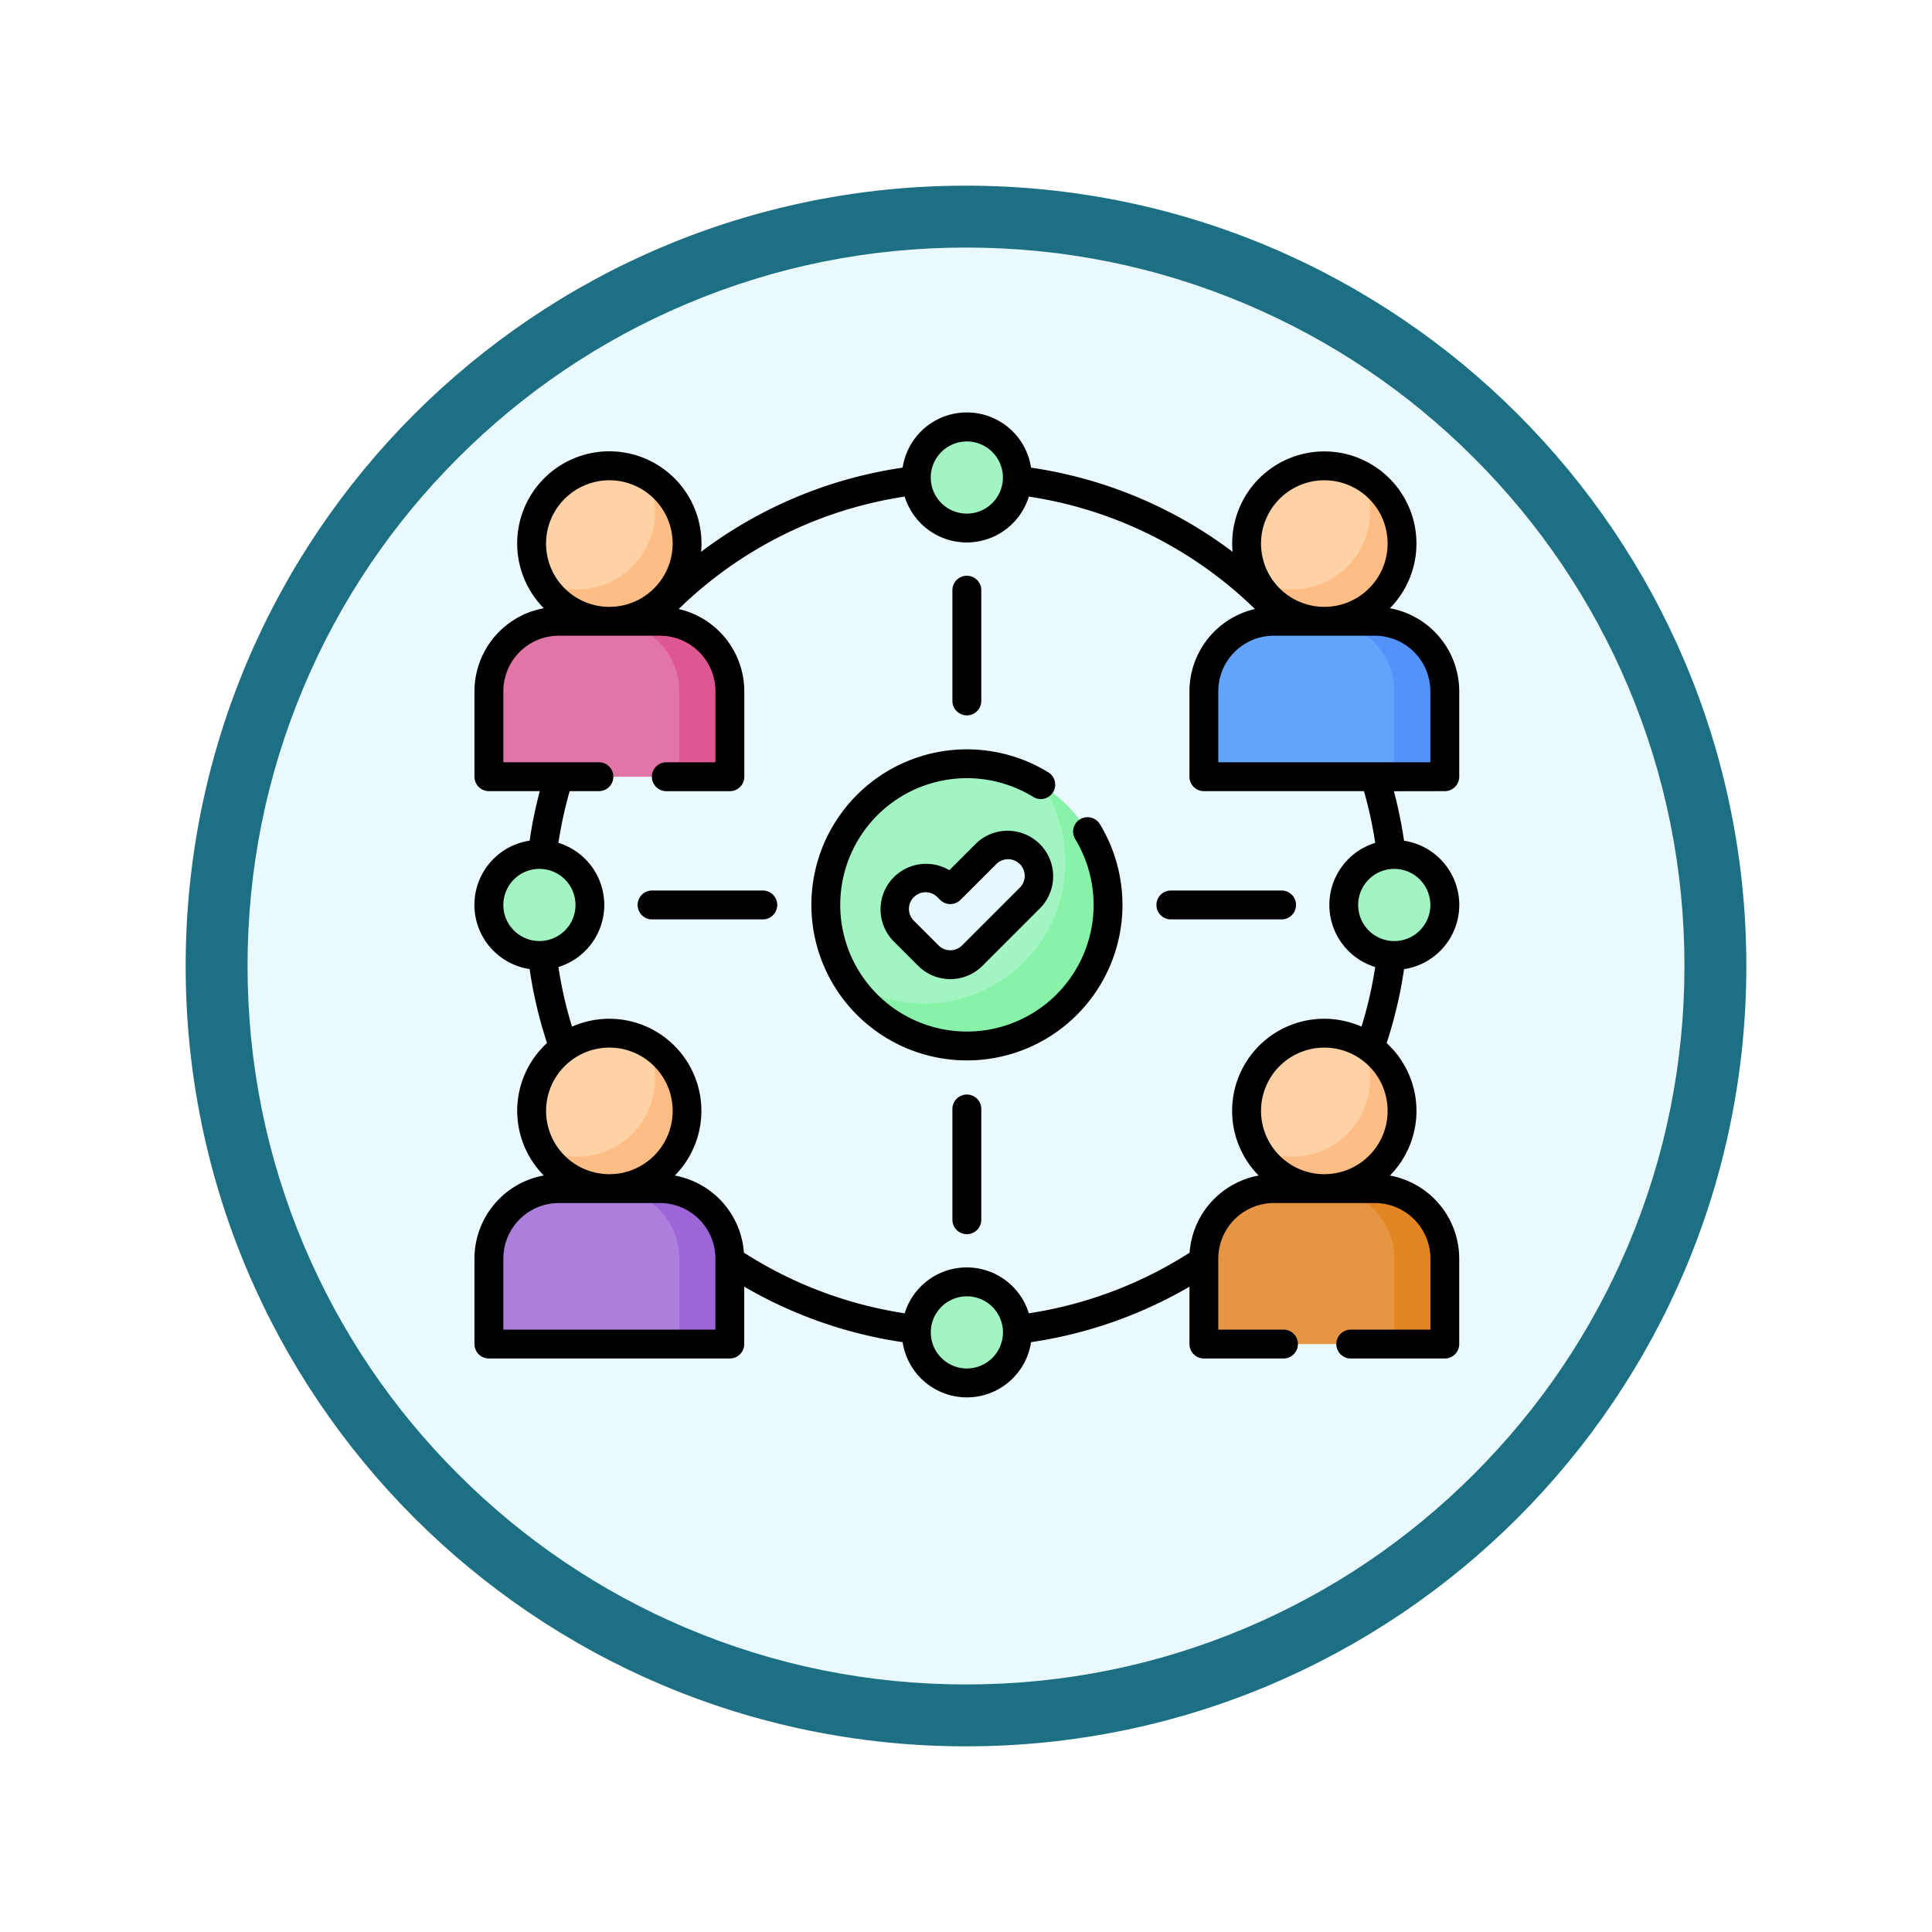 <svg xmlns="http://www.w3.org/2000/svg" xmlns:xlink="http://www.w3.org/1999/xlink" width="93.656" height="93.656" viewBox="0 0 93.656 93.656">
  <defs>
    <filter id="Trazado_982547" x="0" y="0" width="93.656" height="93.656" filterUnits="userSpaceOnUse">
      <feOffset dy="3" input="SourceAlpha"/>
      <feGaussianBlur stdDeviation="3" result="blur"/>
      <feFlood flood-opacity="0.161"/>
      <feComposite operator="in" in2="blur"/>
      <feComposite in="SourceGraphic"/>
    </filter>
  </defs>
  <g id="Grupo_1181671" data-name="Grupo 1181671" transform="translate(-195 -1233)">
    <g id="Grupo_1180314" data-name="Grupo 1180314" transform="translate(-5.461 -6557)">
      <g id="Grupo_1174894" data-name="Grupo 1174894" transform="translate(11.291 2507.168)">
        <g id="Grupo_1172067" data-name="Grupo 1172067" transform="translate(198.17 5288.832)">
          <g id="Grupo_1164308" data-name="Grupo 1164308" transform="translate(0 0)">
            <g id="Grupo_1163948" data-name="Grupo 1163948" transform="translate(0)">
              <g id="Grupo_1158168" data-name="Grupo 1158168" transform="translate(0)">
                <g id="Grupo_1152576" data-name="Grupo 1152576">
                  <g id="Grupo_1148633" data-name="Grupo 1148633">
                    <g id="Grupo_1148525" data-name="Grupo 1148525">
                      <g transform="matrix(1, 0, 0, 1, -9, -6)" filter="url(#Trazado_982547)">
                        <g id="Trazado_982547-2" data-name="Trazado 982547" transform="translate(9 6)" fill="#e9f9fd">
                          <path d="M 37.828 74.156 C 32.923 74.156 28.166 73.196 23.688 71.302 C 19.362 69.472 15.477 66.853 12.14 63.516 C 8.803 60.179 6.184 56.294 4.354 51.968 C 2.46 47.49 1.5 42.733 1.5 37.828 C 1.5 32.923 2.46 28.166 4.354 23.688 C 6.184 19.362 8.803 15.477 12.14 12.14 C 15.477 8.803 19.362 6.184 23.688 4.354 C 28.166 2.46 32.923 1.5 37.828 1.5 C 42.733 1.5 47.49 2.46 51.968 4.354 C 56.294 6.184 60.179 8.803 63.516 12.14 C 66.853 15.477 69.472 19.362 71.302 23.688 C 73.196 28.166 74.156 32.923 74.156 37.828 C 74.156 42.733 73.196 47.49 71.302 51.968 C 69.472 56.294 66.853 60.179 63.516 63.516 C 60.179 66.853 56.294 69.472 51.968 71.302 C 47.49 73.196 42.733 74.156 37.828 74.156 Z" stroke="none"/>
                          <path d="M 37.828 3 C 33.125 3 28.564 3.92 24.272 5.736 C 20.125 7.49 16.4 10.001 13.201 13.201 C 10.001 16.4 7.49 20.125 5.736 24.272 C 3.92 28.564 3 33.125 3 37.828 C 3 42.531 3.92 47.092 5.736 51.384 C 7.49 55.531 10.001 59.256 13.201 62.455 C 16.4 65.655 20.125 68.167 24.272 69.921 C 28.564 71.736 33.125 72.656 37.828 72.656 C 42.531 72.656 47.092 71.736 51.384 69.921 C 55.531 68.167 59.256 65.655 62.455 62.455 C 65.655 59.256 68.167 55.531 69.921 51.384 C 71.736 47.092 72.656 42.531 72.656 37.828 C 72.656 33.125 71.736 28.564 69.921 24.272 C 68.167 20.125 65.655 16.4 62.455 13.201 C 59.256 10.001 55.531 7.49 51.384 5.736 C 47.092 3.92 42.531 3 37.828 3 M 37.828 0 C 58.72 0 75.656 16.936 75.656 37.828 C 75.656 58.72 58.72 75.656 37.828 75.656 C 16.936 75.656 0 58.72 0 37.828 C 0 16.936 16.936 0 37.828 0 Z" stroke="none" fill="#1d7083"/>
                        </g>
                      </g>
                    </g>
                  </g>
                </g>
              </g>
            </g>
          </g>
        </g>
      </g>
    </g>
    <g id="red_1_" data-name="red (1)" transform="translate(218 1253)">
      <g id="Grupo_1181643" data-name="Grupo 1181643" transform="translate(35.359 30.085)">
        <g id="Grupo_1181639" data-name="Grupo 1181639" transform="translate(0 7.535)">
          <path id="Trazado_1041405" data-name="Trazado 1041405" d="M379.24,406.875v4.144h11.679v-4.144a3.391,3.391,0,0,0-3.391-3.391h-4.9A3.391,3.391,0,0,0,379.24,406.875Z" transform="translate(-379.24 -403.484)" fill="#e69642"/>
        </g>
        <g id="Grupo_1181640" data-name="Grupo 1181640" transform="translate(5.839 7.535)">
          <path id="Trazado_1041406" data-name="Trazado 1041406" d="M444.319,403.484H441.87a3.391,3.391,0,0,1,3.391,3.391v4.144h2.449v-4.144A3.391,3.391,0,0,0,444.319,403.484Z" transform="translate(-441.87 -403.484)" fill="#e38523"/>
        </g>
        <g id="Grupo_1181641" data-name="Grupo 1181641" transform="translate(2.072)">
          <circle id="Elipse_13096" data-name="Elipse 13096" cx="3.767" cy="3.767" r="3.767" fill="#fed2a4"/>
        </g>
        <g id="Grupo_1181642" data-name="Grupo 1181642" transform="translate(2.514 0.442)">
          <path id="Trazado_1041407" data-name="Trazado 1041407" d="M411.3,327.413a3.768,3.768,0,0,1-5.1,5.1,3.767,3.767,0,1,0,5.1-5.1Z" transform="translate(-406.206 -327.413)" fill="#ffbd86"/>
        </g>
      </g>
      <g id="Grupo_1181648" data-name="Grupo 1181648" transform="translate(0.699 30.085)">
        <g id="Grupo_1181644" data-name="Grupo 1181644" transform="translate(0 7.535)">
          <path id="Trazado_1041408" data-name="Trazado 1041408" d="M7.5,406.875v4.144H19.179v-4.144a3.391,3.391,0,0,0-3.391-3.391h-4.9A3.391,3.391,0,0,0,7.5,406.875Z" transform="translate(-7.5 -403.484)" fill="#ad7fdd"/>
        </g>
        <g id="Grupo_1181645" data-name="Grupo 1181645" transform="translate(5.839 7.535)">
          <path id="Trazado_1041409" data-name="Trazado 1041409" d="M72.579,403.484H70.13a3.391,3.391,0,0,1,3.391,3.391v4.144h2.449v-4.144A3.391,3.391,0,0,0,72.579,403.484Z" transform="translate(-70.13 -403.484)" fill="#9d66d6"/>
        </g>
        <g id="Grupo_1181646" data-name="Grupo 1181646" transform="translate(2.072)">
          <circle id="Elipse_13097" data-name="Elipse 13097" cx="3.767" cy="3.767" r="3.767" fill="#fed2a4"/>
        </g>
        <g id="Grupo_1181647" data-name="Grupo 1181647" transform="translate(2.514 0.442)">
          <path id="Trazado_1041410" data-name="Trazado 1041410" d="M39.561,327.413a3.768,3.768,0,0,1-5.1,5.1,3.767,3.767,0,1,0,5.1-5.1Z" transform="translate(-34.465 -327.413)" fill="#ffbd86"/>
        </g>
      </g>
      <g id="Grupo_1181653" data-name="Grupo 1181653" transform="translate(35.359 2.583)">
        <g id="Grupo_1181649" data-name="Grupo 1181649" transform="translate(0 7.535)">
          <path id="Trazado_1041411" data-name="Trazado 1041411" d="M379.24,111.907v4.144h11.679v-4.144a3.391,3.391,0,0,0-3.391-3.391h-4.9A3.391,3.391,0,0,0,379.24,111.907Z" transform="translate(-379.24 -108.516)" fill="#62a4fb"/>
        </g>
        <g id="Grupo_1181650" data-name="Grupo 1181650" transform="translate(5.839 7.535)">
          <path id="Trazado_1041412" data-name="Trazado 1041412" d="M444.319,108.516H441.87a3.391,3.391,0,0,1,3.391,3.391v4.144h2.449v-4.144A3.391,3.391,0,0,0,444.319,108.516Z" transform="translate(-441.87 -108.516)" fill="#5392f9"/>
        </g>
        <g id="Grupo_1181651" data-name="Grupo 1181651" transform="translate(2.072)">
          <circle id="Elipse_13098" data-name="Elipse 13098" cx="3.767" cy="3.767" r="3.767" fill="#fed2a4"/>
        </g>
        <g id="Grupo_1181652" data-name="Grupo 1181652" transform="translate(2.514 0.442)">
          <path id="Trazado_1041413" data-name="Trazado 1041413" d="M411.3,32.445a3.768,3.768,0,0,1-5.1,5.1,3.767,3.767,0,1,0,5.1-5.1Z" transform="translate(-406.206 -32.445)" fill="#ffbd86"/>
        </g>
      </g>
      <g id="Grupo_1181658" data-name="Grupo 1181658" transform="translate(0.699 2.583)">
        <g id="Grupo_1181654" data-name="Grupo 1181654" transform="translate(0 7.535)">
          <path id="Trazado_1041414" data-name="Trazado 1041414" d="M7.5,111.907v4.144H19.179v-4.144a3.391,3.391,0,0,0-3.391-3.391h-4.9A3.391,3.391,0,0,0,7.5,111.907Z" transform="translate(-7.5 -108.516)" fill="#e175a5"/>
        </g>
        <g id="Grupo_1181655" data-name="Grupo 1181655" transform="translate(5.839 7.535)">
          <path id="Trazado_1041415" data-name="Trazado 1041415" d="M72.579,108.516H70.13a3.391,3.391,0,0,1,3.391,3.391v4.144h2.449v-4.144A3.391,3.391,0,0,0,72.579,108.516Z" transform="translate(-70.13 -108.516)" fill="#de5791"/>
        </g>
        <g id="Grupo_1181656" data-name="Grupo 1181656" transform="translate(2.072)">
          <circle id="Elipse_13099" data-name="Elipse 13099" cx="3.767" cy="3.767" r="3.767" fill="#fed2a4"/>
        </g>
        <g id="Grupo_1181657" data-name="Grupo 1181657" transform="translate(2.514 0.442)">
          <path id="Trazado_1041416" data-name="Trazado 1041416" d="M39.561,32.445a3.768,3.768,0,0,1-5.1,5.1,3.768,3.768,0,1,0,5.1-5.1Z" transform="translate(-34.465 -32.445)" fill="#ffbd86"/>
        </g>
      </g>
      <g id="Grupo_1181665" data-name="Grupo 1181665" transform="translate(17.024 17.024)">
        <g id="Grupo_1181661" data-name="Grupo 1181661">
          <g id="Grupo_1181659" data-name="Grupo 1181659">
            <circle id="Elipse_13100" data-name="Elipse 13100" cx="6.845" cy="6.845" r="6.845" fill="#a2f5c3"/>
          </g>
          <g id="Grupo_1181660" data-name="Grupo 1181660" transform="translate(1.083 1.083)">
            <path id="Trazado_1041417" data-name="Trazado 1041417" d="M203.659,194.2a6.843,6.843,0,0,1-9.455,9.455,6.844,6.844,0,1,0,9.455-9.455Z" transform="translate(-194.204 -194.204)" fill="#88f2a9"/>
          </g>
        </g>
        <g id="Grupo_1181664" data-name="Grupo 1181664" transform="translate(3.359 3.948)">
          <g id="Grupo_1181663" data-name="Grupo 1181663">
            <g id="Grupo_1181662" data-name="Grupo 1181662">
              <path id="Trazado_1041418" data-name="Trazado 1041418" d="M221.3,230.723a1.507,1.507,0,0,1-1.065-.441l-1.177-1.177a1.507,1.507,0,1,1,2.131-2.131l.112.112,1.714-1.714a1.507,1.507,0,1,1,2.131,2.131l-2.78,2.78a1.506,1.506,0,0,1-1.066.441Z" transform="translate(-218.616 -224.93)" fill="#e6f7fe"/>
            </g>
          </g>
        </g>
      </g>
      <g id="Grupo_1181666" data-name="Grupo 1181666" transform="translate(21.42 0.699)">
        <circle id="Elipse_13101" data-name="Elipse 13101" cx="2.449" cy="2.449" r="2.449" fill="#a2f5c3"/>
      </g>
      <g id="Grupo_1181667" data-name="Grupo 1181667" transform="translate(42.14 21.42)">
        <circle id="Elipse_13102" data-name="Elipse 13102" cx="2.449" cy="2.449" r="2.449" fill="#a2f5c3"/>
      </g>
      <g id="Grupo_1181668" data-name="Grupo 1181668" transform="translate(0.699 21.42)">
        <circle id="Elipse_13103" data-name="Elipse 13103" cx="2.449" cy="2.449" r="2.449" fill="#a2f5c3"/>
      </g>
      <g id="Grupo_1181669" data-name="Grupo 1181669" transform="translate(21.42 42.14)">
        <circle id="Elipse_13104" data-name="Elipse 13104" cx="2.449" cy="2.449" r="2.449" fill="#a2f5c3"/>
      </g>
      <g id="Grupo_1181670" data-name="Grupo 1181670" transform="translate(0 0)">
        <path id="Trazado_1041419" data-name="Trazado 1041419" d="M47.038,18.352a.7.7,0,0,0,.7-.7V13.508a4.1,4.1,0,0,0-3.36-4.023A4.466,4.466,0,1,0,36.732,6.35c0,.136.007.271.019.4a21.328,21.328,0,0,0-9.77-4.08,3.148,3.148,0,0,0-6.225,0,21.326,21.326,0,0,0-9.77,4.08c.012-.133.019-.268.019-.4A4.467,4.467,0,1,0,3.361,9.485,4.1,4.1,0,0,0,0,13.508v4.144a.7.7,0,0,0,.7.7H3.167a21.37,21.37,0,0,0-.493,2.4,3.148,3.148,0,0,0,0,6.225,21.355,21.355,0,0,0,.844,3.584,4.458,4.458,0,0,0-.158,6.421A4.1,4.1,0,0,0,0,41.01v4.144a.7.7,0,0,0,.7.7H12.378a.7.7,0,0,0,.7-.7V42.373a21.459,21.459,0,0,0,7.679,2.69,3.148,3.148,0,0,0,6.225,0,21.459,21.459,0,0,0,7.679-2.69v2.781a.7.7,0,0,0,.7.7h3.858a.7.7,0,0,0,0-1.4H36.058V41.01a2.7,2.7,0,0,1,2.692-2.692h4.9a2.7,2.7,0,0,1,2.692,2.692v3.445H42.48a.7.7,0,1,0,0,1.4h4.557a.7.7,0,0,0,.7-.7V41.01a4.1,4.1,0,0,0-3.36-4.024,4.458,4.458,0,0,0-.158-6.421,21.357,21.357,0,0,0,.844-3.584,3.148,3.148,0,0,0,0-6.225,21.366,21.366,0,0,0-.493-2.4Zm-.7-4.843v3.445H36.058V13.508a2.694,2.694,0,0,1,2.691-2.691h4.9A2.694,2.694,0,0,1,46.338,13.508ZM41.2,3.282A3.068,3.068,0,1,1,38.13,6.35,3.072,3.072,0,0,1,41.2,3.282ZM23.869,1.4a1.749,1.749,0,1,1-1.75,1.749A1.751,1.751,0,0,1,23.869,1.4ZM6.539,3.282A3.068,3.068,0,1,1,3.471,6.35,3.072,3.072,0,0,1,6.539,3.282ZM1.4,23.869a1.749,1.749,0,1,1,1.749,1.749A1.751,1.751,0,0,1,1.4,23.869Zm5.14,6.915a3.068,3.068,0,1,1-3.068,3.068A3.072,3.072,0,0,1,6.539,30.784ZM1.4,44.455V41.01A2.694,2.694,0,0,1,4.09,38.319h4.9a2.694,2.694,0,0,1,2.691,2.691v3.445Zm22.47,1.884a1.749,1.749,0,1,1,1.75-1.749A1.751,1.751,0,0,1,23.869,46.338ZM41.213,36.92h-.029a3.068,3.068,0,1,1,.029,0Zm5.126-13.051a1.75,1.75,0,1,1-1.75-1.749A1.751,1.751,0,0,1,46.338,23.869Zm-2.674-3.009a3.148,3.148,0,0,0,0,6.018A19.969,19.969,0,0,1,43,29.768a4.464,4.464,0,0,0-4.984,7.218,4.1,4.1,0,0,0-3.349,3.739,20.042,20.042,0,0,1-7.793,2.939,3.148,3.148,0,0,0-6.019,0,20.044,20.044,0,0,1-7.793-2.939,4.1,4.1,0,0,0-3.349-3.739,4.464,4.464,0,0,0-4.984-7.218,19.97,19.97,0,0,1-.659-2.891,3.148,3.148,0,0,0,0-6.018,19.95,19.95,0,0,1,.545-2.508H6.033a.7.7,0,1,0,0-1.4H1.4V13.508A2.694,2.694,0,0,1,4.09,10.817h4.9a2.694,2.694,0,0,1,2.692,2.691v3.445H9.3a.7.7,0,0,0,0,1.4h3.081a.7.7,0,0,0,.7-.7V13.508A4.1,4.1,0,0,0,9.9,9.523a19.956,19.956,0,0,1,10.956-5.45,3.148,3.148,0,0,0,6.018,0A19.956,19.956,0,0,1,37.834,9.523a4.1,4.1,0,0,0-3.174,3.985v4.144a.7.7,0,0,0,.7.7h7.76a19.943,19.943,0,0,1,.545,2.508Z" transform="translate(0 0)"/>
        <path id="Trazado_1041420" data-name="Trazado 1041420" d="M188.121,178.481a.7.7,0,0,0-.233.961,6.141,6.141,0,1,1-2.062-2.062.7.7,0,1,0,.728-1.194,7.54,7.54,0,1,0,2.529,2.529.7.7,0,0,0-.961-.233Z" transform="translate(-158.766 -158.765)"/>
        <path id="Trazado_1041421" data-name="Trazado 1041421" d="M217.28,217.43a2.191,2.191,0,0,0-1.56.646l-1.267,1.267a2.207,2.207,0,0,0-2.69,3.456l1.177,1.177a2.206,2.206,0,0,0,3.12,0l2.78-2.78a2.206,2.206,0,0,0-1.56-3.766Zm.571,2.777-2.78,2.78a.807.807,0,0,1-1.142,0l-1.177-1.177a.808.808,0,1,1,1.142-1.142l.112.112a.7.7,0,0,0,.989,0l1.714-1.714a.808.808,0,1,1,1.142,1.142Z" transform="translate(-191.433 -197.158)"/>
        <path id="Trazado_1041422" data-name="Trazado 1041422" d="M249.2,91.62a.7.7,0,0,0,.7-.7V85.552a.7.7,0,1,0-1.4,0v5.369A.7.7,0,0,0,249.2,91.62Z" transform="translate(-225.331 -76.942)"/>
        <path id="Trazado_1041423" data-name="Trazado 1041423" d="M354.567,249.2a.7.7,0,0,0,.7.7h5.368a.7.7,0,1,0,0-1.4h-5.368A.7.7,0,0,0,354.567,249.2Z" transform="translate(-321.508 -225.331)"/>
        <path id="Trazado_1041424" data-name="Trazado 1041424" d="M249.2,354.567a.7.7,0,0,0-.7.7v5.369a.7.7,0,0,0,1.4,0v-5.369A.7.7,0,0,0,249.2,354.567Z" transform="translate(-225.331 -321.508)"/>
        <path id="Trazado_1041425" data-name="Trazado 1041425" d="M90.922,248.5H85.553a.7.7,0,1,0,0,1.4h5.368a.7.7,0,0,0,0-1.4Z" transform="translate(-76.943 -225.331)"/>
      </g>
    </g>
  </g>
</svg>

